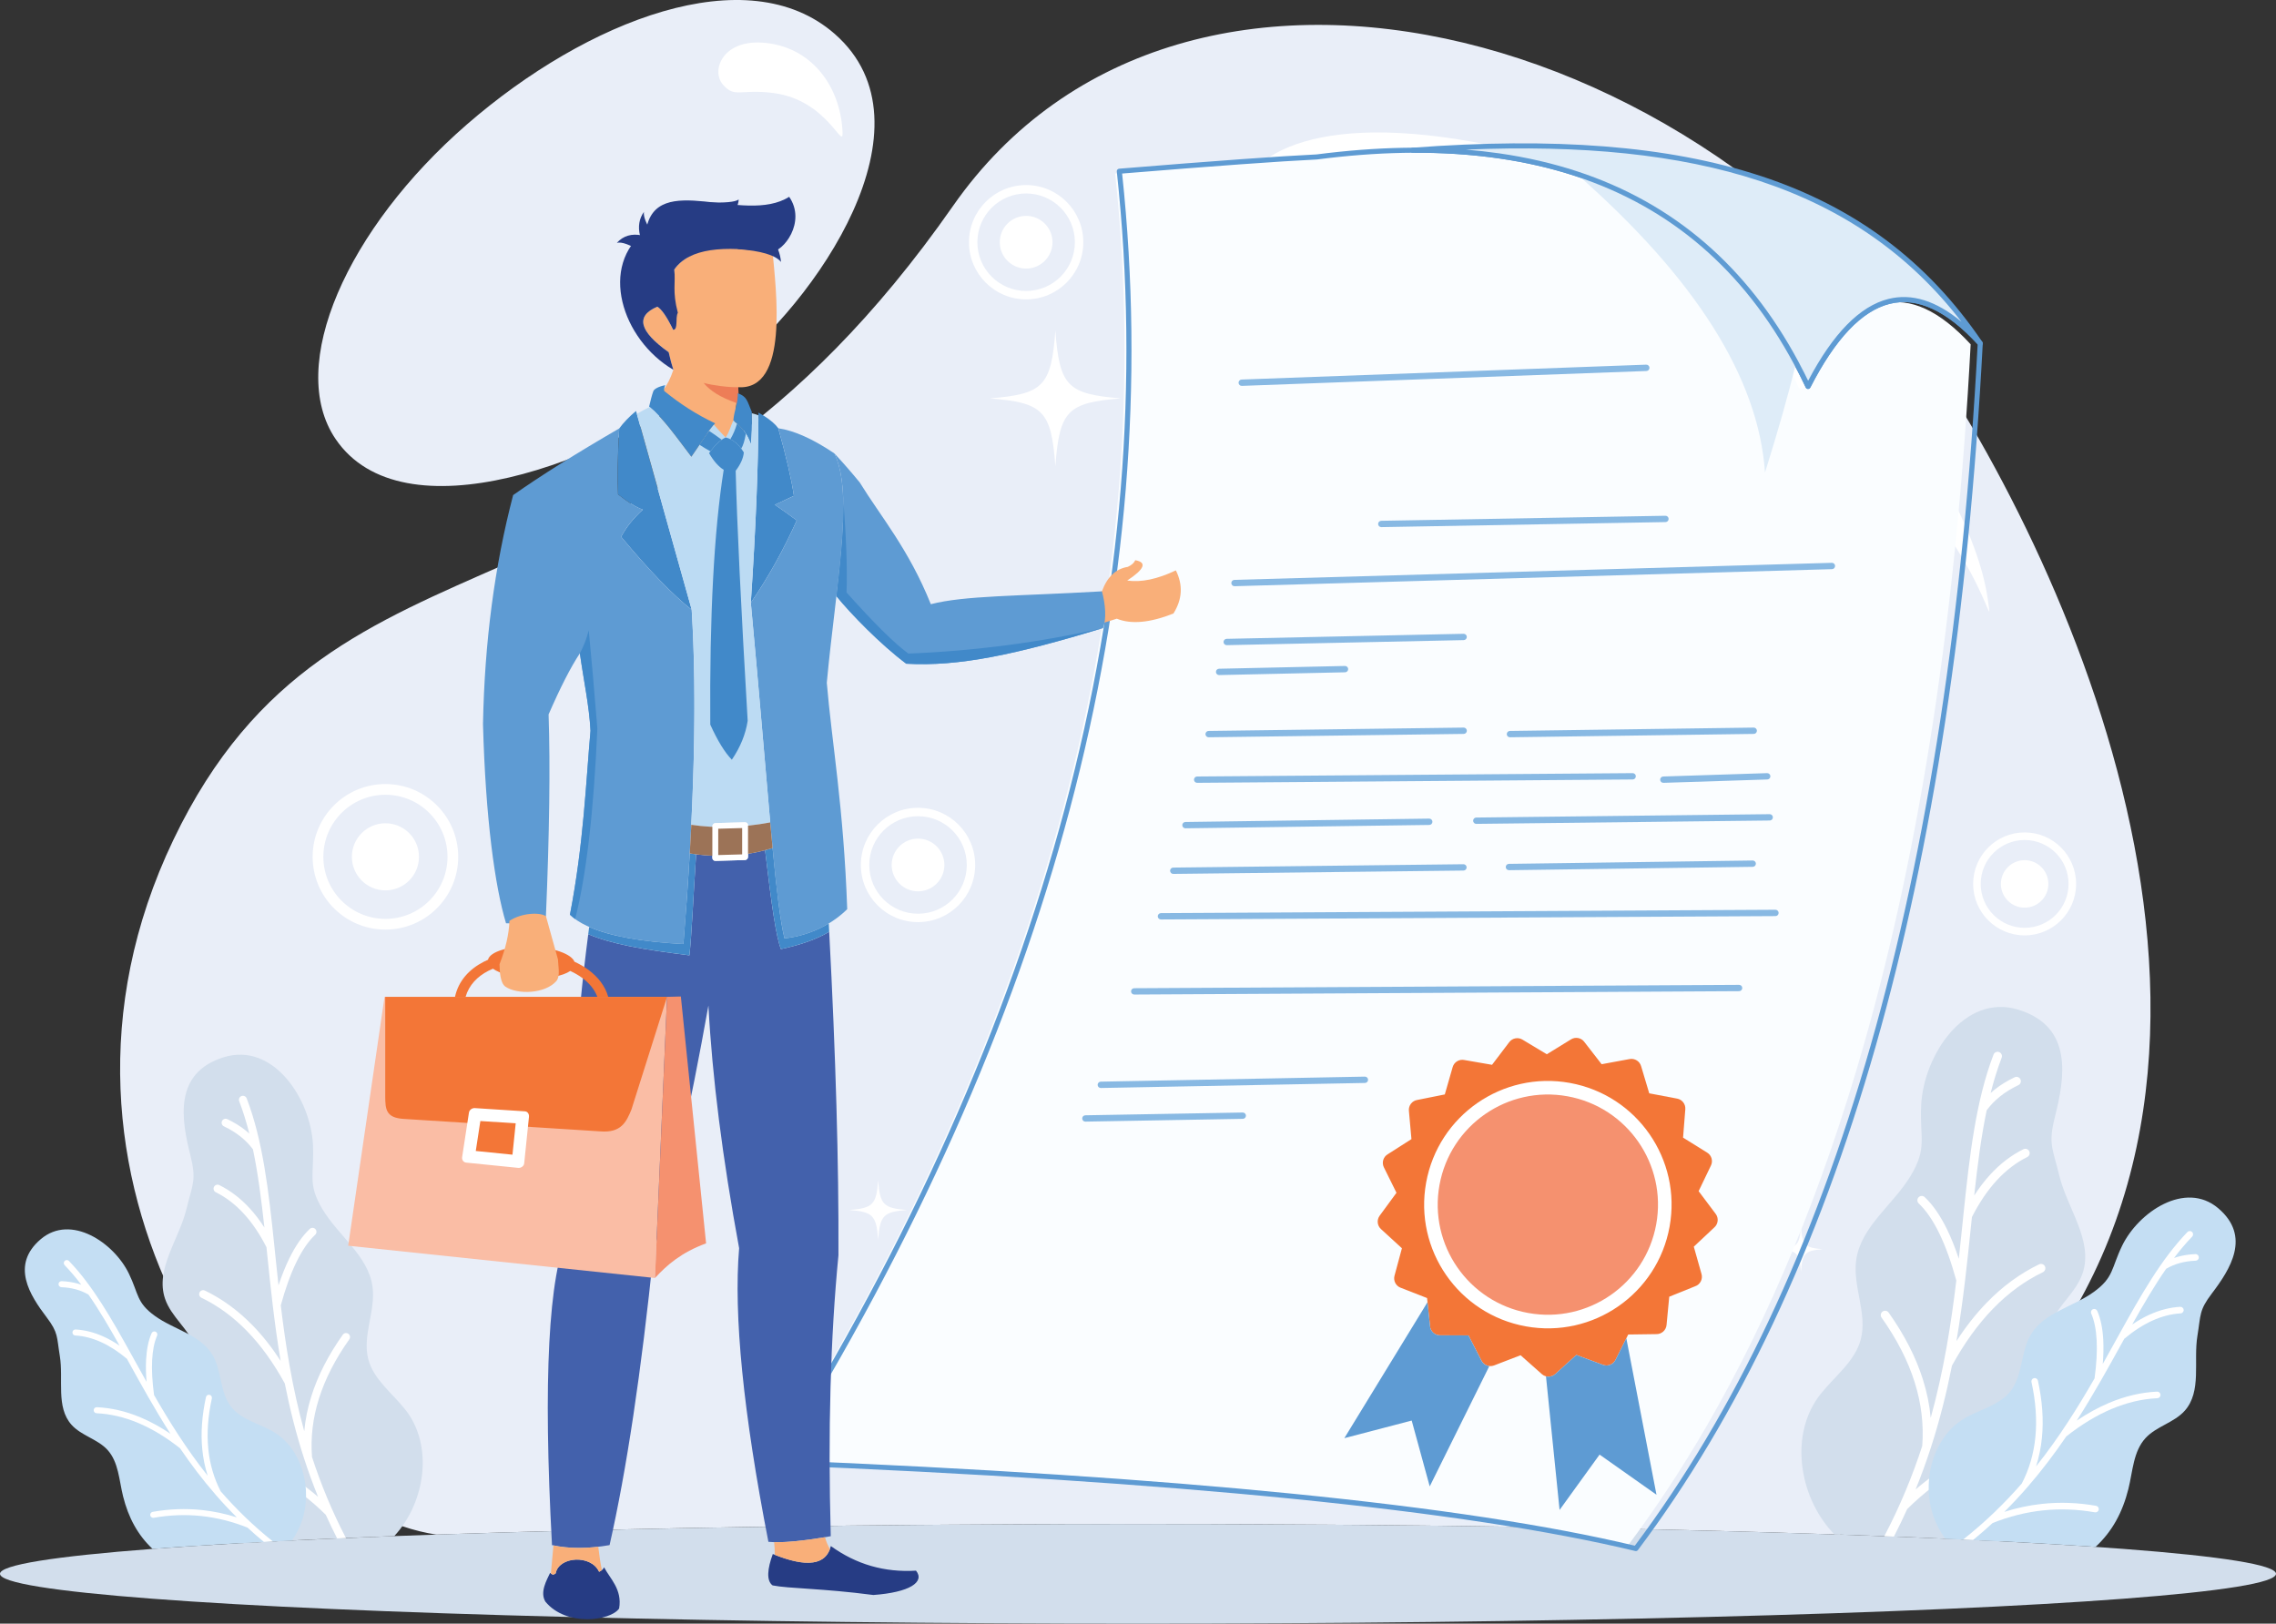 <?xml version="1.0" encoding="UTF-8"?><svg id="a" xmlns="http://www.w3.org/2000/svg" viewBox="0 0 2061.85 1471.02"><rect x="0" y="0" width="2061.85" height="1471.02" fill="#333333" stroke="none"/><g><path d="M1030.92,1380.73c239.8,0,460.48,3.58,635.61,9.59,428.58-244.97,280.17-722.46,126.29-992.56C1578.67,21.87,1072.6-113.24,863.28,186.68,579.16,593.77,305.08,451.71,157.08,760.87c-148,309.17,76.76,605.56,238.23,629.45,175.13-6.01,395.81-9.59,635.61-9.59h0ZM655.4,338.31c-109.7,83.49-291.14,148.19-351.39,59.43-45.02-66.31,10.43-190.73,119.03-285.07C531.57,18.4,676.97-38.66,756.22,30.75c94.05,82.37-16.33,243.26-100.81,307.56Z" style="fill:#e9eef8; fill-rule:evenodd;"/><ellipse cx="1030.92" cy="1425.87" rx="1030.92" ry="45.15" style="fill:#d2deec;"/><path d="M1363.37,134.38c257.48,57.37,421.33,294.15,437.38,408.48,6.59,46.91-5.62-62.87-136.97-162.83-117.39-89.33-208.78-105.88-348.43-116.68-98.69-7.63-202.04-19.76-194.69-78.62,5.79-46.49,76.47-87.37,242.7-50.34h0ZM690.1,38.6c44.33,2.67,71.31,39.06,73.17,81.04,.79,17.86-13.23-28.83-62.37-35.33-30.48-4.03-35.06,4.95-45.98-7.63-10.92-12.58-.55-40.22,35.19-38.08Z" style="fill:#fff; fill-rule:evenodd;"/><path d="M366.84,1276.68c-11.76-14.72-28.3-26.88-33.16-45.07-5.73-21.49,6.89-44.09,3.76-66.11-3.92-27.69-30.61-45.66-45.09-69.6-14.18-23.45-7.54-31.33-8.83-58.7-1.95-41.24-35.77-93.3-80.84-79.35-45.76,14.2-38.29,56.73-30.23,88.74,5.74,22.79,1.99,26.07-3.58,48.9-6.73,27.58-28.45,54.24-19.37,81.13,5.61,16.63,21.92,27.86,27.82,44.39,6.69,18.74-1.41,39.06-4.52,58.71-6.57,41.36,2.85,75.77,32.91,109.93,3.22,3.08,6.59,5.92,10.07,8.57,42.1-2.38,89.47-4.57,141.4-6.54l.38-.41c27.5-30.02,35.71-81.55,9.29-114.6Z" style="fill:#d2deec; fill-rule:evenodd;"/><path d="M223.46,995.1c-.71-1.86-2.81-2.79-4.67-2.09-1.86,.71-2.8,2.8-2.09,4.67,3.57,9.35,6.58,19.14,9.16,29.33-1.04-.94-2.11-1.85-3.22-2.74-4.91-3.94-10.48-7.39-16.71-10.34-1.81-.85-3.96-.08-4.81,1.73-.85,1.8-.07,3.95,1.74,4.8,5.73,2.71,10.82,5.87,15.28,9.45,4.22,3.39,7.89,7.19,11.01,11.39,4.63,22.07,7.65,45.8,10.37,70.83-4.19-6.52-8.66-12.36-13.42-17.52-8.26-8.98-17.4-15.96-27.42-20.92-1.79-.88-3.95-.16-4.84,1.63-.88,1.78-.15,3.95,1.63,4.83,9.18,4.55,17.63,11.02,25.31,19.36,7.64,8.3,14.51,18.46,20.62,30.46l.7,6.79c1.54,14.91,3.12,30.2,4.98,45.82,.01,.15,.03,.3,.06,.45,1.95,16.33,4.22,32.99,7.1,49.95-7.81-12.07-16.22-22.73-25.22-32-13.2-13.58-27.66-24.16-43.41-31.75-1.8-.86-3.96-.1-4.83,1.69-.86,1.8-.1,3.96,1.69,4.83,14.98,7.21,28.76,17.3,41.36,30.26,12.56,12.93,23.95,28.73,34.16,47.39,4.45,22.44,10.12,45.32,17.64,68.45h0s.04,.09,.04,.09h0c3.69,11.34,7.84,22.75,12.49,34.19-10.94-9.4-22.56-17.51-34.84-24.35-17.12-9.54-35.52-16.58-55.17-21.14-1.94-.45-3.89,.76-4.35,2.71-.45,1.94,.76,3.9,2.71,4.35,19.03,4.41,36.81,11.21,53.29,20.38,16.32,9.09,31.44,20.53,45.34,34.33,3.21,7.11,6.63,14.24,10.29,21.38l7.96-.34c-12.81-24.6-22.81-49.15-30.73-73.42-1.36-17.64,.73-35.28,6.27-52.89,5.62-17.87,14.79-35.78,27.5-53.7,1.15-1.63,.77-3.89-.86-5.04-1.63-1.15-3.87-.77-5.03,.86-13.14,18.53-22.64,37.1-28.49,55.71-3.32,10.56-5.46,21.13-6.43,31.68-10.85-39.17-16.86-77.46-21.26-114.01,4.25-15.48,8.99-28.58,14.22-39.31,5.21-10.67,10.87-18.9,16.97-24.67,1.45-1.37,1.52-3.65,.15-5.11-1.36-1.44-3.66-1.51-5.11-.14-6.76,6.4-12.93,15.32-18.52,26.75-3.47,7.12-6.74,15.25-9.78,24.38-1.06-9.64-2.04-19.17-3.01-28.53l-.75-7.29c0-.14-.01-.27-.04-.4-5.15-49.65-10.33-94.84-25.02-133.23Z" style="fill:#fff; fill-rule:evenodd;"/><path d="M245.79,1296.09c-12.56-6.77-27.68-10.35-36.45-21.58-10.36-13.26-8.27-32.75-16.97-47.16-10.94-18.14-34.85-22.73-52.03-35.12-16.82-12.13-14.53-19.6-23.54-38.27-13.58-28.15-52.56-54.4-79.82-31.32-27.66,23.44-9.86,50.86,5.23,70.77,10.75,14.17,9.1,17.57,11.99,35.13,3.47,21.2-3.75,46.2,10.54,62.25,8.83,9.92,23.53,12.91,32.53,22.69,10.21,11.07,10.59,27.62,14.24,42.23,4.84,19.39,13.3,34.98,26.67,47.58,36.06-2.73,78.46-5.28,126.3-7.6,3.67-5.24,6.65-10.96,8.79-17.01,10.27-29.07,.71-67.39-27.48-82.58Z" style="fill:#c4def3; fill-rule:evenodd;"/><path d="M62.49,1142.43c-1.05-1.09-2.78-1.12-3.87-.07-1.09,1.05-1.12,2.79-.07,3.87,5.26,5.46,10.25,11.38,15.07,17.71-1-.35-2.01-.66-3.05-.96-4.59-1.29-9.5-2.04-14.71-2.25-1.51-.06-2.79,1.12-2.84,2.63-.06,1.51,1.12,2.78,2.63,2.84,4.79,.19,9.27,.88,13.45,2.04,3.95,1.12,7.63,2.68,11.05,4.68,9.76,14,18.9,29.64,28.2,46.26-4.84-3.3-9.69-6.04-14.54-8.23-8.41-3.81-16.85-5.96-25.29-6.45-1.51-.09-2.8,1.06-2.89,2.57-.09,1.5,1.06,2.8,2.57,2.88,7.75,.45,15.54,2.45,23.36,5.99,7.78,3.52,15.58,8.56,23.39,15.11l2.5,4.52c5.49,9.94,11.13,20.12,17.05,30.45,.05,.1,.11,.2,.18,.29,6.19,10.79,12.72,21.73,19.74,32.68-9.02-6.09-18.03-11.02-27.04-14.81-13.22-5.56-26.44-8.64-39.64-9.26-1.52-.07-2.79,1.1-2.86,2.61-.07,1.51,1.09,2.79,2.6,2.86,12.57,.58,25.16,3.53,37.78,8.83,12.58,5.29,25.19,12.92,37.83,22.89,9.75,14.33,20.48,28.58,32.57,42.45h0s.04,.06,.04,.06h0c5.93,6.81,12.2,13.52,18.83,20.11-10.4-3.3-20.9-5.52-31.49-6.64-14.75-1.56-29.65-1.02-44.69,1.63-1.5,.26-2.49,1.69-2.23,3.17,.26,1.49,1.69,2.48,3.18,2.22,14.56-2.57,28.95-3.1,43.16-1.59,14.06,1.5,27.98,4.99,41.75,10.48,4.75,4.38,9.69,8.7,14.82,12.94l8.16-.42c-17.9-14.3-33.44-29.55-47.2-45.31-6.17-11.88-9.94-24.78-11.3-38.7-1.39-14.12-.31-29.31,3.24-45.56,.33-1.47-.61-2.93-2.09-3.25-1.47-.32-2.93,.61-3.25,2.09-3.66,16.81-4.78,32.56-3.34,47.25,.82,8.35,2.46,16.33,4.91,23.98-19.16-24.07-34.69-48.96-48.59-73.12-1.63-12.05-2.2-22.58-1.74-31.6,.47-8.97,1.97-16.39,4.51-22.21,.61-1.39-.03-3-1.41-3.6-1.39-.6-3,.03-3.6,1.42-2.82,6.46-4.47,14.5-4.98,24.13-.31,5.98-.17,12.61,.41,19.88-3.6-6.41-7.11-12.75-10.55-18.98l-2.68-4.86c-.04-.09-.09-.17-.15-.26-18.3-33.06-35.3-63-56.9-85.39Z" style="fill:#fff; fill-rule:evenodd;"/><path d="M1649.5,1262.74c12.83-16.07,30.88-29.34,36.18-49.2,6.25-23.44-7.52-48.11-4.11-72.12,4.29-30.24,33.41-49.83,49.21-75.96,15.47-25.59,8.21-34.19,9.63-64.06,2.12-45.01,39.05-101.82,88.22-86.58,49.93,15.49,41.78,61.91,32.99,96.83-6.27,24.88-2.17,28.45,3.9,53.36,7.35,30.1,31.05,59.18,21.15,88.54-6.13,18.15-23.93,30.41-30.37,48.46-7.3,20.44,1.55,42.62,4.95,64.05,7.16,45.15-3.12,82.7-35.92,119.98-3.98,3.77-8.11,7.24-12.43,10.42-45.36-2.31-95.99-4.41-151.03-6.28-.77-.78-1.51-1.57-2.25-2.37-30.01-32.77-38.97-88.99-10.13-125.06Z" style="fill:#d2deec; fill-rule:evenodd;"/><path d="M1805.96,955.46c.77-2.04,3.06-3.06,5.09-2.28,2.04,.77,3.06,3.06,2.28,5.09-3.9,10.2-7.18,20.88-9.99,31.99,1.13-1.01,2.3-2.01,3.51-2.98,5.35-4.3,11.44-8.07,18.24-11.29,1.97-.93,4.32-.08,5.25,1.89,.93,1.97,.09,4.32-1.88,5.25-6.25,2.96-11.81,6.39-16.68,10.3-4.61,3.7-8.62,7.85-12.02,12.44-5.04,24.08-8.34,49.98-11.31,77.28,4.57-7.11,9.45-13.48,14.64-19.11,9.01-9.81,18.98-17.42,29.93-22.84,1.95-.97,4.3-.17,5.27,1.78,.96,1.95,.17,4.31-1.78,5.27-10.03,4.97-19.24,12.02-27.62,21.13-8.33,9.05-15.83,20.14-22.5,33.24l-.77,7.41c-1.68,16.27-3.4,32.96-5.44,50,0,.17-.03,.33-.06,.5-2.14,17.81-4.62,36-7.76,54.5,8.54-13.16,17.7-24.8,27.53-34.92,14.4-14.82,30.2-26.37,47.37-34.64,1.96-.95,4.33-.12,5.27,1.84,.94,1.97,.12,4.33-1.85,5.27-16.34,7.88-31.39,18.88-45.13,33.03-13.71,14.11-26.13,31.36-37.27,51.7-4.86,24.51-11.04,49.46-19.25,74.7h0s-.04,.1-.04,.1h0c-4.03,12.39-8.55,24.83-13.63,37.31,11.94-10.24,24.62-19.1,38.03-26.57,18.68-10.4,38.75-18.09,60.2-23.05,2.13-.5,4.25,.82,4.74,2.95,.5,2.12-.82,4.25-2.96,4.74-20.77,4.81-40.15,12.23-58.15,22.25-17.81,9.92-34.3,22.4-49.48,37.46-3.74,8.3-7.75,16.6-12.04,24.94l-8.71-.34c14.39-27.39,25.56-54.72,34.38-81.75,1.48-19.25-.79-38.49-6.84-57.72-6.13-19.5-16.13-39.04-30.01-58.6-1.25-1.77-.84-4.24,.93-5.49,1.77-1.26,4.24-.85,5.49,.93,14.34,20.23,24.71,40.5,31.09,60.79,3.63,11.53,5.97,23.05,7.02,34.58,11.84-42.74,18.41-84.53,23.19-124.4-4.63-16.9-9.8-31.21-15.51-42.91-5.68-11.64-11.86-20.62-18.52-26.92-1.58-1.5-1.66-3.99-.16-5.57,1.49-1.58,3.98-1.65,5.57-.16,7.38,6.97,14.12,16.72,20.22,29.2,3.79,7.77,7.35,16.63,10.67,26.61,1.16-10.53,2.23-20.92,3.28-31.13l.82-7.95c0-.15,.02-.29,.04-.44,5.62-54.19,11.28-103.5,27.3-145.39Z" style="fill:#fff; fill-rule:evenodd;"/><path d="M1781.59,1283.9c13.69-7.38,30.2-11.27,39.78-23.54,11.29-14.47,9.02-35.74,18.51-51.46,11.94-19.79,38.03-24.81,56.79-38.33,18.36-13.23,15.85-21.38,25.69-41.76,14.81-30.72,57.36-59.36,87.11-34.18,30.19,25.59,10.75,55.5-5.71,77.22-11.74,15.47-9.94,19.17-13.09,38.33-3.8,23.14,4.09,50.43-11.5,67.94-9.64,10.83-25.67,14.09-35.5,24.75-11.15,12.08-11.56,30.14-15.54,46.09-5.37,21.46-14.78,38.66-29.74,52.51-39.38-2.68-85.07-5.16-136.14-7.41-4.49-6.13-8.11-12.87-10.64-20.03-11.21-31.72-.78-73.54,29.99-90.12Z" style="fill:#c4def3; fill-rule:evenodd;"/><path d="M1981.62,1116.22c1.14-1.19,3.03-1.22,4.22-.07,1.18,1.15,1.22,3.04,.07,4.22-5.74,5.95-11.18,12.42-16.44,19.33,1.09-.38,2.2-.72,3.33-1.04,5.01-1.41,10.36-2.23,16.06-2.45,1.64-.07,3.03,1.22,3.09,2.87,.06,1.64-1.23,3.03-2.87,3.1-5.23,.21-10.13,.95-14.68,2.23-4.3,1.21-8.32,2.91-12.05,5.09-10.65,15.28-20.62,32.35-30.77,50.49,5.29-3.6,10.57-6.59,15.86-8.99,9.18-4.15,18.39-6.49,27.61-7.03,1.64-.09,3.06,1.17,3.16,2.8,.09,1.65-1.17,3.06-2.81,3.15-8.46,.49-16.96,2.67-25.5,6.54-8.49,3.84-17,9.34-25.52,16.48l-2.73,4.93c-5.98,10.84-12.14,21.96-18.6,33.22-.06,.11-.12,.23-.19,.33-6.76,11.78-13.88,23.71-21.54,35.66,9.84-6.64,19.68-12.02,29.52-16.17,14.42-6.06,28.85-9.43,43.26-10.1,1.65-.07,3.04,1.2,3.12,2.85,.07,1.65-1.2,3.05-2.85,3.12-13.72,.64-27.45,3.86-41.23,9.65-13.73,5.76-27.49,14.09-41.28,24.97-10.64,15.63-22.35,31.17-35.54,46.33h0l-.06,.06h0c-6.48,7.43-13.31,14.76-20.55,21.95,11.34-3.6,22.81-6.02,34.36-7.25,16.1-1.71,32.36-1.12,48.77,1.77,1.63,.29,2.71,1.84,2.42,3.46-.28,1.63-1.83,2.71-3.46,2.44-15.9-2.81-31.6-3.39-47.1-1.74-15.34,1.63-30.53,5.44-45.57,11.43-5.65,5.21-11.52,10.32-17.66,15.36l-9-.42c20.2-15.97,37.67-33.06,53.08-50.72,6.74-12.96,10.85-27.05,12.34-42.23,1.51-15.4,.33-31.97-3.54-49.71-.35-1.6,.66-3.2,2.28-3.55,1.6-.34,3.2,.66,3.55,2.28,4,18.34,5.21,35.53,3.64,51.56-.89,9.11-2.67,17.83-5.35,26.16,20.91-26.26,37.86-53.43,53.02-79.78,1.78-13.15,2.42-24.64,1.9-34.48-.51-9.79-2.15-17.87-4.92-24.24-.66-1.5,.03-3.27,1.54-3.92,1.5-.66,3.27,.03,3.93,1.53,3.07,7.05,4.88,15.83,5.43,26.34,.33,6.53,.19,13.76-.45,21.7,3.93-7,7.75-13.92,11.51-20.72l2.93-5.3c.05-.1,.1-.2,.16-.29,19.97-36.08,38.52-68.75,62.09-93.19Z" style="fill:#fff; fill-rule:evenodd;"/><path d="M956.07,299.41c-3.69,50.64-11.16,57.63-59.44,61.53,48.28,3.9,55.75,10.89,59.44,61.53,3.68-50.64,11.15-57.63,59.44-61.53-48.28-3.9-55.75-10.88-59.44-61.53h0Zm196.27,133.56c-1.97,27.04-5.96,30.77-31.74,32.85,25.78,2.08,29.77,5.81,31.74,32.85,1.97-27.04,5.95-30.77,31.74-32.85-25.78-2.08-29.77-5.81-31.74-32.85h0Zm-85.96-208.08c-1.99,27.38-6.03,31.16-32.14,33.27,26.1,2.11,30.15,5.89,32.14,33.27,2-27.38,6.03-31.16,32.14-33.27-26.11-2.11-30.15-5.89-32.14-33.27Z" style="fill:#fff; fill-rule:evenodd;"/><path d="M884.89,1129.68c2.99,41.03,9.05,46.69,48.16,49.85-39.11,3.16-45.17,8.82-48.16,49.84-2.98-41.02-9.03-46.68-48.15-49.84,39.12-3.16,45.17-8.82,48.15-49.85h0Zm-158.99,108.21c1.59,21.9,4.82,24.92,25.7,26.61-20.88,1.68-24.11,4.71-25.7,26.61-1.6-21.9-4.83-24.93-25.72-26.61,20.89-1.69,24.12-4.71,25.72-26.61h0Zm69.63-168.59c1.61,22.19,4.89,25.25,26.04,26.96-21.15,1.71-24.43,4.77-26.04,26.96-1.61-22.19-4.89-25.24-26.04-26.96,21.15-1.71,24.43-4.76,26.04-26.96Z" style="fill:#fff; fill-rule:evenodd;"/><path d="M1509.77,1028.55c-2.29,31.42-6.92,35.75-36.87,38.17,29.95,2.42,34.58,6.74,36.87,38.16,2.28-31.41,6.92-35.74,36.86-38.16-29.94-2.42-34.58-6.76-36.86-38.17h0Zm121.73,82.85c-1.22,16.77-3.7,19.08-19.68,20.37,15.98,1.3,18.46,3.6,19.68,20.38,1.22-16.78,3.7-19.09,19.69-20.38-15.99-1.28-18.47-3.6-19.69-20.37h0Zm-53.31-129.07c-1.24,16.98-3.74,19.33-19.94,20.63,16.2,1.31,18.7,3.66,19.94,20.64,1.23-16.98,3.74-19.33,19.93-20.64-16.2-1.3-18.7-3.65-19.93-20.63Z" style="fill:#fff; fill-rule:evenodd;"/></g><g><g><g><g><path d="M1629.52,351.08h0Zm-910.8,940.78c-6.23,10.33-12.56,20.66-18.99,31,181,7.39,336.06,17.55,465.14,30.45,129.26,12.92,232.54,28.62,309.81,47.09,25.34-33.84,49.16-70.01,71.46-108.54,57.47-99.28,104.84-214.17,142.13-344.64,51.88-181.59,84.21-393.35,96.97-635.27-28.21-30.67-54.77-42.89-79.68-36.66-25.33,6.33-49.3,31.62-71.92,75.86-.57,1.12-1.96,1.57-3.08,1-.47-.24-.82-.62-1.04-1.06-39.13-82.89-95.54-141.55-169.21-175.96-73.77-34.46-164.94-44.68-273.47-30.65l-.18,.02c-16.66,.79-39.95,2.27-69.84,4.43-29.16,2.1-64.7,4.88-106.61,8.31,20.19,189.77,4.36,381.88-47.49,576.33-49.07,184.01-130.4,370.12-243.99,558.3Z" style="fill:#fafdff; fill-rule:evenodd;"/><path d="M1192.99,144.49c-16.67,.79-39.96,2.27-69.85,4.43-29.15,2.1-64.7,4.88-106.6,8.31,20.18,189.77,4.35,381.88-47.49,576.33-51.77,194.11-139.43,390.55-262.98,589.3,181,7.39,336.05,17.55,465.14,30.45,129.26,12.92,232.53,28.62,309.81,47.09,90.63-121.02,161.84-272.08,213.59-453.19,51.87-181.59,84.2-393.35,96.97-635.27-28.21-30.67-54.77-42.89-79.68-36.66-25.33,6.33-49.3,31.62-71.92,75.86-.58,1.12-1.95,1.57-3.09,1-.47-.24-.82-.62-1.03-1.06h0c-39.13-82.89-95.54-141.55-169.21-175.96-73.77-34.46-164.94-44.68-273.48-30.65h-.17v.02h0Zm-70.17-.16c29.72-2.14,53.02-3.63,69.9-4.43,109.36-14.12,201.32-3.76,275.87,31.06,73.44,34.3,129.92,92.3,169.43,173.99,22.64-42.96,46.9-67.67,72.76-74.13,26.88-6.72,55.16,6.19,84.84,38.73h0c.39,.44,.63,1.03,.59,1.67-12.75,242.69-45.14,455.12-97.18,637.25-52.06,182.24-123.82,334.21-215.23,455.89-.54,.71-1.46,1.07-2.37,.85-77.22-18.57-180.78-34.35-310.67-47.33-129.91-12.99-286.15-23.19-468.69-30.59-.42,0-.85-.1-1.24-.34-1.07-.67-1.41-2.09-.74-3.17,124.4-199.51,212.58-396.65,264.51-591.39,51.92-194.67,67.62-386.98,47.14-576.9l-.02-.18c-.09-1.27,.85-2.38,2.12-2.47,42.75-3.5,79.08-6.34,109-8.5Z" style="fill:#5e9bd3; fill-rule:evenodd;"/></g><path d="M1428.12,157.43c107.99,94.79,164.92,185.02,170.81,270.66,12.08-38.49,21.47-71.66,28.15-99.52-45.93-85.59-112.26-142.64-198.96-171.14Z" style="fill:#deecf8; fill-rule:evenodd;"/><path d="M1793.92,311.1c-98.96-145.96-260.71-194.01-514.19-175.01,54.75-.3,104.22,6.81,148.4,21.34,86.7,28.5,153.03,85.55,198.96,171.14,3.75,6.99,7.37,14.16,10.84,21.53,45.88-89.73,97.87-102.73,155.99-38.99Z" style="fill:#deecf8; fill-rule:evenodd;"/><path d="M1776.87,291.46c-47.11-60.99-107.18-102.57-182.82-127.53-73.27-24.18-161.18-32.79-266.09-28.37,10.3,.83,20.38,1.96,30.26,3.38,24.86,3.57,48.41,9.01,70.61,16.31,43.64,14.34,82.16,35.88,115.55,64.6,33.38,28.71,61.63,64.59,84.73,107.64,1.87,3.49,3.73,7.07,5.56,10.7,1.12,2.23,2.24,4.49,3.34,6.77,22.64-42.96,46.9-67.67,72.76-74.13,21.16-5.29,43.2,1.59,66.09,20.64h0Zm-181.38-131.9c84.93,28.03,150.46,76.77,200.22,150.12,.75,.94,.65,2.31-.25,3.13-.94,.85-2.39,.78-3.25-.15-28.44-31.19-55.22-43.64-80.32-37.36-25.32,6.33-49.28,31.58-71.88,75.77-.22,.47-.6,.88-1.1,1.12-1.14,.54-2.52,.05-3.06-1.09-1.72-3.65-3.49-7.26-5.28-10.83-1.8-3.55-3.63-7.09-5.51-10.59-22.84-42.55-50.73-77.99-83.67-106.32-32.93-28.32-70.94-49.57-113.99-63.72-21.96-7.22-45.25-12.6-69.85-16.13-24.59-3.53-50.48-5.23-77.66-5.09h0c-1.27,.09-2.37-.86-2.47-2.12-.09-1.27,.86-2.37,2.12-2.47,127.04-9.52,231.15-2.23,315.94,25.75Z" style="fill:#5e9bd3; fill-rule:evenodd;"/><g><path d="M1125,349.61c-1.58,.06-2.91-1.18-2.97-2.77s1.18-2.91,2.76-2.97l366.52-13.49c1.58-.05,2.92,1.19,2.97,2.77,.06,1.59-1.18,2.91-2.77,2.97l-366.52,13.49Z" style="fill:#88b9e3; fill-rule:evenodd;"/><path d="M1251.37,477.57c-1.58,.03-2.89-1.24-2.91-2.82-.03-1.58,1.23-2.89,2.82-2.91l257.43-4.57c1.58-.03,2.89,1.24,2.92,2.82,.02,1.58-1.24,2.89-2.82,2.91l-257.43,4.57Z" style="fill:#88b9e3; fill-rule:evenodd;"/><path d="M1118.41,531.1c-1.58,.04-2.9-1.21-2.95-2.79-.04-1.58,1.2-2.9,2.79-2.94l541.24-15.46c1.58-.04,2.9,1.21,2.94,2.79,.04,1.58-1.2,2.9-2.79,2.95l-541.23,15.45Z" style="fill:#88b9e3; fill-rule:evenodd;"/><path d="M1111.33,584.51c-1.58,.03-2.89-1.23-2.92-2.81s1.23-2.89,2.81-2.92l214.65-4.57c1.58-.03,2.89,1.23,2.93,2.81,.03,1.58-1.23,2.89-2.82,2.92l-214.65,4.57Z" style="fill:#88b9e3; fill-rule:evenodd;"/><path d="M1104.45,611.61c-1.58,.03-2.89-1.23-2.92-2.81-.03-1.58,1.23-2.89,2.81-2.92l114.06-2.52c1.58-.03,2.89,1.23,2.93,2.81,.03,1.58-1.23,2.89-2.82,2.92l-114.06,2.52Z" style="fill:#88b9e3; fill-rule:evenodd;"/><path d="M1094.94,667.97c-1.58,.02-2.88-1.25-2.9-2.83-.02-1.58,1.25-2.89,2.83-2.9l231.06-3.05c1.58-.02,2.88,1.25,2.9,2.83,.02,1.58-1.25,2.89-2.83,2.9l-231.06,3.05Z" style="fill:#88b9e3; fill-rule:evenodd;"/><path d="M1367.89,667.97c-1.58,.02-2.88-1.25-2.9-2.83-.01-1.58,1.25-2.89,2.83-2.9l220.88-3.05c1.58-.02,2.87,1.25,2.9,2.83,.02,1.58-1.25,2.89-2.83,2.9l-220.87,3.05Z" style="fill:#88b9e3; fill-rule:evenodd;"/><path d="M1084.53,709.23c-1.58,0-2.88-1.27-2.88-2.85,0-1.58,1.28-2.87,2.85-2.88l394.55-3.04c1.58,0,2.87,1.28,2.87,2.85s-1.27,2.87-2.85,2.88l-394.54,3.04Z" style="fill:#88b9e3; fill-rule:evenodd;"/><path d="M1073.94,750.45c-1.58,.02-2.88-1.25-2.9-2.84-.01-1.58,1.25-2.88,2.84-2.9l220.87-3.05c1.58-.01,2.88,1.25,2.9,2.84,.01,1.58-1.25,2.88-2.84,2.9l-220.87,3.04Z" style="fill:#88b9e3; fill-rule:evenodd;"/><path d="M1062.89,791.76c-1.58,.01-2.88-1.25-2.89-2.84-.02-1.58,1.26-2.88,2.84-2.89l262.91-3.05c1.58,0,2.87,1.27,2.89,2.84,0,1.59-1.26,2.89-2.85,2.9l-262.91,3.04Z" style="fill:#88b9e3; fill-rule:evenodd;"/><path d="M1051.69,833.03c-1.58,0-2.87-1.27-2.87-2.86,0-1.58,1.28-2.87,2.86-2.88l556.72-3.05c1.58,0,2.88,1.28,2.88,2.86,0,1.58-1.27,2.88-2.85,2.88l-556.73,3.05Z" style="fill:#88b9e3; fill-rule:evenodd;"/><path d="M1506.92,709.23c-1.58,.05-2.91-1.19-2.96-2.77-.04-1.58,1.2-2.91,2.78-2.96l94.11-3.04c1.58-.05,2.91,1.2,2.96,2.78,.04,1.58-1.2,2.9-2.78,2.96l-94.11,3.04Z" style="fill:#88b9e3; fill-rule:evenodd;"/><path d="M1337.41,746.43c-1.58,.01-2.87-1.26-2.89-2.85,0-1.58,1.26-2.87,2.84-2.89l265.81-3.05c1.58-.01,2.88,1.26,2.89,2.84,.01,1.58-1.26,2.88-2.85,2.89l-265.81,3.05Z" style="fill:#88b9e3; fill-rule:evenodd;"/><path d="M1366.97,788.38c-1.59,.02-2.89-1.25-2.9-2.83-.02-1.58,1.25-2.88,2.83-2.9l220.87-3.04c1.58-.02,2.88,1.25,2.9,2.83,.02,1.58-1.25,2.88-2.84,2.9l-220.87,3.05Z" style="fill:#88b9e3; fill-rule:evenodd;"/><path d="M1027.51,901.05c-1.58,0-2.87-1.28-2.88-2.86,0-1.58,1.28-2.87,2.86-2.87l547.96-3.05c1.58,0,2.87,1.27,2.88,2.85,0,1.58-1.28,2.88-2.86,2.88l-547.96,3.05Z" style="fill:#88b9e3; fill-rule:evenodd;"/><path d="M997.27,985.72c-1.58,.03-2.89-1.24-2.91-2.82-.03-1.59,1.24-2.89,2.82-2.92l239.27-4.57c1.58-.03,2.88,1.24,2.91,2.82,.02,1.59-1.24,2.89-2.82,2.92l-239.26,4.57Z" style="fill:#88b9e3; fill-rule:evenodd;"/><path d="M983.29,1016.19c-1.58,.03-2.89-1.24-2.91-2.82-.03-1.59,1.24-2.89,2.82-2.92l142.59-2.52c1.58-.02,2.89,1.24,2.92,2.82,.02,1.58-1.24,2.89-2.82,2.91l-142.58,2.52Z" style="fill:#88b9e3; fill-rule:evenodd;"/></g></g><g><path d="M1435.13,943.82l15.8,20.35,25.39-4.68c4.67-.86,9.19,2.04,10.41,6.55l7.33,24.5,25.32,4.8c4.6,.87,7.73,5.08,7.36,9.64l-2.03,25.7,21.88,13.62c3.98,2.47,5.37,7.52,3.38,11.64l-11.17,23.24,15.47,20.61c2.8,3.72,2.28,8.93-1.05,12.05l-18.79,17.63,7,24.82c1.31,4.69-1.29,9.58-5.87,11.1l-23.38,9.43-2.45,25.68c-.47,4.82-4.63,8.39-9.4,8.21l-25.32,.35-11.54,23.04c-2.09,4.17-6.97,6.03-11.26,4.46l-24.21-8.98-19.06,17.28c-3.47,3.16-8.74,3.14-12.17,.08l-19.26-17.1-24.05,9.25c-4.49,1.74-9.53-.35-11.53-4.66l-11.63-22.57-25.82-.07c-4.84-.04-8.8-3.85-9.03-8.63l-2.66-25.13-24.02-9.38c-4.36-1.69-6.66-6.4-5.48-10.82l6.72-24.91-18.99-17.4c-3.45-3.16-3.9-8.38-1.19-12.07l15.25-20.8-11.43-23.09c-2.15-4.36-.47-9.61,3.72-11.95l21.27-13.58-2.31-25.69c-.44-4.8,2.96-9.09,7.66-9.8l24.87-4.99,7.12-24.78c1.32-4.63,6.03-7.4,10.68-6.38l24.99,4.32,15.58-20.52c2.82-3.74,8-4.68,11.92-2.33l22.13,13.29,21.95-13.51c3.96-2.44,9.1-1.45,11.9,2.16Z" style="fill:#f37637; fill-rule:evenodd;"/><path d="M1422.2,981.13c60.9,11.03,101.34,69.35,90.29,130.25-11.03,60.9-69.35,101.33-130.25,90.29-60.9-11.04-101.33-69.35-90.29-130.25,11.04-60.9,69.36-101.34,130.25-90.29Z" style="fill:#fff; fill-rule:evenodd;"/><path d="M1420.01,993.22c54.22,9.83,90.2,61.75,80.38,115.96-9.83,54.22-61.75,90.21-115.96,80.38-54.22-9.83-90.21-61.74-80.38-115.96,9.83-54.22,61.74-90.2,115.96-80.38Z" style="fill:#f5916f; fill-rule:evenodd;"/><path d="M1473.31,1212.46l27.31,141.75-51.55-36.35-36.23,50.14-12.32-121.04c2.88,.74,6.06,.05,8.41-2.09l19.07-17.28,24.2,8.98c4.29,1.58,9.17-.28,11.26-4.46l9.85-19.65h0Zm-124.1,25.19l-54.01,109.03-16.33-59.66-61.02,15.95,75.33-123.17,2.27,21.38c.23,4.78,4.2,8.59,9.03,8.63l25.82,.07,11.63,22.57c1.37,2.96,4.19,4.87,7.28,5.21Z" style="fill:#5e9bd3; fill-rule:evenodd;"/></g></g><g><path d="M600.41,353.9c3.8-4.72,7.01-11.01,9.62-18.88-1.39-4.2-2.8-9.51-4.27-15.92-26.81-19.07-30.24-32.82-10.27-41.26,3.93,2.32,8.73,9.32,14.39,20.97,4.71-.1,.28-12.4,2.81-16.98-5.2-19.57-.44-25.49-1.88-37.66,13.85-19.64,47.4-24.9,88.8-18.64,3.52,38.16,15.3,128.19-30.84,125.28l-.34,5.02c-2.48,15.58-2.48,32.2-6.42,45.7l-1.83,3.44c-14.94-8.69-35.27-25.5-59.77-51.07Z" style="fill:#f9af79; fill-rule:evenodd;"/><path d="M697.47,228.62c-41.41-6.26-72.82-4.09-86.66,15.55,1.44,12.17-1.94,19.61,3.26,39.19-2.53,4.58,.52,15.36-4.19,15.46-5.66-11.65-10.46-18.65-14.39-20.97-19.96,8.44-16.54,22.19,10.27,41.26,1.47,6.41,2.88,11.72,4.26,15.92-47.1-27.67-67.72-94.71-24.8-126.15,8.7-55.57,88.58-4.57,129.71-30.57,15.64,22.62-4.89,50.1-17.45,50.33Z" style="fill:#263c84; fill-rule:evenodd;"/><path d="M637.45,346.92c7.59,2.1,22.56,4.16,31.32,3.88l.32,5.52c-.48,3.02-.35,6.95-1.04,9.96-.1-.03-1.58-1.46-1.67-1.49-13.55-4.73-23.19-10.7-28.93-17.87Z" style="fill:#ed7d57; fill-rule:evenodd;"/><path d="M580.76,227.98c3.92-5.62,4.22-10.51,.89-14.67-9.36-1.96-16.97,.27-22.83,6.71,4.44-1.12,11.75,1.54,21.94,7.96Z" style="fill:#263c84; fill-rule:evenodd;"/><path d="M590.45,210.59c-3.87,4.33-7.41,5.28-10.64,2.87-2-8.15-.82-15.32,3.52-21.49-.55,4.15,1.82,10.36,7.12,18.63Z" style="fill:#263c84; fill-rule:evenodd;"/><path d="M668.32,225.66c.34-12.03,5.02-19.23,14.05-21.61,15.25,7,23.64,18.09,25.18,33.28-5.09-6.21-18.17-10.09-39.24-11.66Z" style="fill:#263c84; fill-rule:evenodd;"/><path d="M640.64,183.32c1.84,5.11-.55,11.8,6.68,13.36,4.79,22.05,22.18-7.7,21.84-15.93-3.09,2.32-12.59,3.17-28.52,2.57Z" style="fill:#263c84; fill-rule:evenodd;"/><path d="M985,568.41c3.22-1.1,14.07-3.63,26.72-7.88,12.98,5.29,30.08,3.72,51.29-4.68,8.08-12.81,8.81-25.85,2.21-39.1-16.73,7.97-31.42,11.04-44.07,9.22,15.71-10.35,18.14-16.5,7.3-18.43-1.05,2.44-3.3,4.45-6.75,6.03-10.92,1.76-18.74,9.16-23.45,22.17-5.83,1.58-11.85,3.01-14.95,3.98,3.17,7.51,3.78,16.53,1.68,28.69Z" style="fill:#f9af79; fill-rule:evenodd;"/><path d="M562.69,486.34c25.4,30.5,46.71,52.54,63.94,66.12-15.71-55.76-32.52-115.81-50.45-180.13-6.33,5.33-11.4,10.61-15.22,15.85-1.42,26.08-1.76,45.98-1.04,59.71,9.3,7.36,16.79,11.97,22.46,13.83-8.57,7.77-15.14,15.98-19.69,24.63Z" style="fill:#4189c9; fill-rule:evenodd;"/><path d="M721.8,471.49c-12.34,27.37-26.22,52.22-41.63,74.55,4.54-68.13,6.84-125.54,6.91-172.24,6.92,3.87,12.07,7.58,15.86,11.62,.73,.86,1.44,1.71,2.11,2.58,7.3,26.07,12.02,46.48,14.17,61.22-6.81,3.12-12.58,5.82-17.28,8.1,6.4,4.3,13.02,9.02,19.87,14.17Z" style="fill:#4189c9; fill-rule:evenodd;"/><path d="M560.96,388.17c-39.17,22.71-71.21,42.84-96.1,60.38-16.79,64.02-25.9,133.17-27.31,207.46,2.3,85.37,10.8,147.15,20.87,180.46,14.7,.64,30.34-.8,36.14-6.39,3.19-75.1,3.99-136.04,2.42-182.83,10.75-24.67,20.19-43.11,28.33-55.32,3.56,25.42,8.46,47.45,9.63,70.16-4.16,46.51-6.18,102.06-18.62,166.64,15.5,14.85,49.76,23.71,102.78,26.57,9.95-122.27,12.45-223.23,7.51-302.85-17.23-13.58-38.54-35.62-63.94-66.12,4.55-8.65,11.12-16.86,19.69-24.63-5.67-1.86-13.15-6.47-22.46-13.83-.72-13.72-.38-33.62,1.04-59.71Z" style="fill:#5e9bd3; fill-rule:evenodd;"/><path d="M680.17,546.05c15.18,162.15,21.54,267.57,30.49,304.12,25.42-2.79,45-14.71,56.84-26.48-3.18-92.25-13.96-151.16-18.5-205.09,8.21-88.55,25.02-169.96,6.9-207.8-19.46-13.11-36.41-20.7-50.85-22.79,7.3,26.07,12.02,46.48,14.17,61.23-6.81,3.12-12.58,5.81-17.28,8.09,6.4,4.3,13.02,9.02,19.87,14.17-12.34,27.37-26.22,52.22-41.63,74.55Z" style="fill:#5e9bd3; fill-rule:evenodd;"/><path d="M778.88,437.14c-7.27-8.9-14.93-17.68-22.98-26.34,12.56,26.22,8.34,73.38,1.83,129.34,12.67,15.7,39.92,43.74,63.25,61.19,47.9,2.76,99.21-8.35,178.3-32.29,3.2-8.23,2.17-21.89-1.03-33.29-77.03,4.45-124.1,3.7-155,11.65-20.01-49.86-45.39-79.41-64.38-110.26Z" style="fill:#5e9bd3; fill-rule:evenodd;"/><path d="M626.3,413.75c-13.95-18.29-25.54-34.98-38.25-45.4,1.37-5.57,2.28-9.74,3.81-13.96,.73-2,5.05-4.34,10.8-5.41-.52,.92-1.68,4.8-.73,5.4,.24,.15,.45,.36,.66,.54,13.5,10.91,27.74,20.32,45.23,28.6-8.35,9.73-14.14,19.94-21.51,30.23Z" style="fill:#4189c9; fill-rule:evenodd;"/><path d="M681.06,373.23c.36,11.89,.07,21.65-.86,29.28-2.87-8.75-8.16-15.9-15.87-21.43,.64-9.02,4.46-16.03,4.03-24.82,8.4,3.16,8.35,6.54,12.69,16.97Z" style="fill:#4189c9; fill-rule:evenodd;"/><path d="M697.75,745.11c-4.6-51.18-9.99-118.04-17.58-199.07,4.46-66.95,6.76-123.54,6.9-169.79-1.85-.69-3.84-1.32-5.98-1.88,.31,11.37,0,20.75-.9,28.13-2.87-8.75-8.16-15.9-15.87-21.43-2.4,4.61-3.13,9.64-6.97,15.28-4.14-4.3-8.05-8.42-10.62-11.56-7.78,9.34-13.38,19.11-20.43,28.95-13.8-18.09-25.29-34.62-37.84-45.06-4.29,2.19-8.13,4.3-11.53,6.32,17.65,63.31,34.22,122.46,49.71,177.45,3.4,54.82,3.27,119.75-.38,194.8,6.21,.95,12.57,1.58,19.09,1.87v-.64c0-1.49,1.24-2.74,2.76-2.77l26.79-.76c1.52-.04,2.76,1.14,2.76,2.63v.49c6.57-.69,13.27-1.68,20.1-2.95Z" style="fill:#bcdbf3; fill-rule:evenodd;"/><path d="M673.86,409.93c-4.75-7.65-10.25-12.17-16.5-13.58-4.66,2.04-9.66,6.78-15.01,14.22,4.17,7.2,8.59,12.22,13.26,15.07-8.78,55.26-12.83,132.2-12.17,230.83,6.65,14.69,13.17,25.29,19.55,31.82,7.7-11.37,12.49-23.11,14.34-35.22-6.08-103.51-9.71-179.04-10.86-226.58,4.39-5.77,6.86-11.29,7.38-16.55Z" style="fill:#4189c9; fill-rule:evenodd;"/><path d="M642.36,390.37c-3.07,4.13-5.87,8.33-8.68,12.56,2.58,1.71,5.87,3.71,9.88,5.99,3.57-4.75,6.99-8.26,10.24-10.54-3.9-2.89-7.72-5.56-11.44-8.01h0Zm25.33-6.65c-1.45,5.1-3.46,9.82-6.02,14.16,3.54,1.73,6.81,4.59,9.81,8.57,1.7-2.66,3.1-7.16,4.22-13.51-2.17-3.41-4.84-6.48-8.01-9.22Z" style="fill:#4189c9; fill-rule:evenodd;"/><path d="M759.56,1137.2c.36-82.97-2.44-180.65-8.38-293.03-11.13,6.67-25.43,11.78-43.75,15.71-4.41-11.62-8.43-39.19-14.34-89.61-5.07,1.36-10.22,2.46-15.44,3.28v2.86c0,1.49-1.25,2.74-2.76,2.79l-26.79,.75c-1.52,.04-2.76-1.14-2.76-2.62v-2.04c-4.85-.22-9.76-.64-14.72-1.27-2.78,42.4-3.86,70.77-6.04,91.51-43.99-5.49-70.43-10.26-91.68-19.15-10.87,83.58-16.9,173.74-18.06,270.45-18.01,38.62-22.93,132.96-14.77,283.02,15.33,3.41,32.73,3.41,52.16,0,15.32-67.51,28.66-156.33,39.99-266.47,15.95-52.73,32.47-126.84,49.55-222.34,3.44,64.77,12.71,138.04,27.82,219.8-5.09,60.39,3.74,149.07,26.52,266.04,11.96,1.15,30.79-.55,56.5-5.09-2.62-95.12-.3-179.98,6.96-254.58Z" style="fill:#4361ac; fill-rule:evenodd;"/><path d="M624.57,865.53c2.18-20.73,3.26-49.11,6.04-91.51-1.91-.25-3.82-.51-5.75-.82-1.51,26.21-3.43,53.58-5.75,82.1-38.19-2.06-66.64-7.23-85.36-15.51-.29,2.19-.58,4.38-.87,6.58,21.25,8.89,47.69,13.66,91.68,19.15h0Zm82.86-5.65c18.32-3.93,32.62-9.05,43.75-15.71-.13-2.5-.26-5.01-.4-7.52-10.82,6.54-24.35,11.79-40.12,13.53-3.76-15.39-7.07-42.99-10.78-81.9-2.25,.71-4.52,1.39-6.79,2,5.91,50.42,9.93,77.99,14.34,89.61Z" style="fill:#4189c9; fill-rule:evenodd;"/><path d="M498.37,1424.97c2.47,2.37,3.27,1.7,5,.53,2.85-15.5,32.08-17.31,39.34-1.49,2.16-.84,3.68-2.19,4.57-4.03,5.09,10.02,16.65,19.86,13.58,37.34-7.77,11.18-47.77,16.72-66.72-6.16-5.37-8.7,1.25-19.71,4.23-26.2h0Zm201.73-17.04c-4.9,13.26-5.99,24.16-.22,28.43,14.71,2.95,44.85,2.6,91.27,8.7,32.78-2.36,46.98-11.69,38.69-22.06-28.48,1.77-54.2-5.65-77.15-22.27-4.28,17.35-21.81,19.76-52.59,7.21Z" style="fill:#263c84; fill-rule:evenodd;"/><path d="M501.38,1400.12c-.79,9.28-1.57,17.76-2.33,25.44,1.95,1.63,2.76,.99,4.33-.07,2.85-15.5,32.08-17.31,39.34-1.49h.05s.05-.04,.05-.04h0l.04-.02,.05-.02h0l.04-.02,.05-.02h.05s.04-.04,.04-.04h.01s.04-.02,.04-.02l.04-.02h.01s.03-.02,.03-.02h.05s.01-.03,.01-.03h.03s.05-.03,.05-.03h.01s.03-.03,.03-.03l.04-.02h.02s.02-.03,.02-.03h.04s.03-.03,.03-.03h.02s.04-.03,.04-.03h.02s.02-.03,.02-.03l.04-.02h.03s.01-.02,.01-.02l.04-.02,.03-.02h.01l.04-.03,.04-.02h0s.04-.03,.04-.03l.04-.02h0s.04-.03,.04-.03l.04-.02h0l.04-.03,.04-.02h0l.12-.07,.04-.02h0s.04-.03,.04-.03l.04-.03h0l.03-.03,.04-.02h0s.03-.02,.03-.02l.04-.03h0s.03-.03,.03-.03l.04-.03h.01s.03-.03,.03-.03l.04-.02h.01s.07-.05,.07-.05h.01s.02-.03,.02-.03l.04-.03h.02s.01-.03,.01-.03l.04-.03h.03s.01-.03,.01-.03l.04-.03h.02s.05-.06,.05-.06h.02s.01-.03,.01-.03l.03-.03,.03-.02h.01s.03-.04,.03-.04l.03-.03h0l.04-.03,.04-.03h0c-1.28-6.22-2.36-13.26-3.25-21.11-14.89,1.75-28.48,1.36-40.77-1.2h0Zm245.99-7.44c1.12,4.1,2.62,7.69,4.49,10.77-.17,.45-.34,.89-.53,1.33-.85,1.92-1.91,3.6-3.21,5.02h-.01c-.42,.48-.88,.93-1.35,1.34l-.03,.02c-.15,.12-.3,.26-.44,.37l-.07,.06c-1.65,1.31-3.56,2.32-5.74,3.02h-.06c-.19,.08-.39,.14-.59,.19l-.11,.04c-.2,.05-.4,.11-.61,.16l-.07,.02c-.22,.05-.44,.1-.66,.15h-.04c-.22,.06-.44,.1-.66,.15l-.11,.02-.64,.11h-.07c-2.21,.36-4.65,.46-7.3,.32h-.11s-.8-.06-.8-.06h-.12s-.79-.08-.79-.08l-.17-.02-.79-.07h-.14s-.87-.12-.87-.12h-.01s-.9-.12-.9-.12l-.21-.03c-2.18-.33-4.49-.79-6.92-1.4l-.27-.07-.94-.24-.12-.04-.93-.25-.29-.07-.85-.25-.3-.09-.86-.25-.36-.11-.87-.27-.25-.07-.97-.31-.26-.09-.97-.32-.23-.07-1.01-.35-.25-.09-1.01-.35-1.26-.45c-.8-.29-1.6-.6-2.42-.91l-.18-.07-1.26-.5c.04-3.72-.15-7.54-.58-11.46,10.99,.3,26.35-1.2,46.07-4.5Z" style="fill:#f9af79; fill-rule:evenodd;"/><path d="M763.81,450.66c.98,24.77-2.13,55.5-6.08,89.47,12.67,15.7,39.92,43.74,63.25,61.19,47.9,2.76,99.21-8.35,178.3-32.29-57.49,13.01-116.26,20.71-176.33,23.12-12.16-8.75-30.85-27.21-56.07-55.37,.79-21.52-.23-50.22-3.09-86.12Z" style="fill:#4189c9; fill-rule:evenodd;"/><path d="M541.16,660.15c-2.77-34.52-5.37-64.22-7.82-89.1-1.74,7.09-4.41,14.05-8.02,20.89,3.56,25.42,8.46,47.45,9.63,70.16-4.16,46.52-6.18,102.06-18.62,166.64,1.41,1.36,2.98,2.66,4.71,3.92,10.13-39.79,16.83-97.29,20.11-172.51Z" style="fill:#4189c9; fill-rule:evenodd;"/><path d="M624.87,773.2c26.67,4.19,51.68,2.55,75.02-4.93-.69-7.33-1.41-15.04-2.14-23.16-25.72,4.79-49.55,5.5-71.5,2.14-.42,8.51-.87,17.16-1.38,25.94Z" style="fill:#9c7357; fill-rule:evenodd;"/><path d="M648.09,745.71l26.79-.76c1.52-.04,2.76,1.16,2.76,2.69v28.71c0,1.52-1.24,2.8-2.76,2.84l-26.79,.75c-1.52,.04-2.76-1.15-2.76-2.68v-28.72c0-1.52,1.24-2.79,2.76-2.83Z" style="fill:#fff; fill-rule:evenodd;"/><polygon points="650.66 750.83 650.66 774.68 672.32 774.06 672.32 750.22 650.66 750.83" style="fill:#9c7357; fill-rule:evenodd;"/><polygon points="604.3 903.14 593.33 1157.87 315.44 1128.62 348.35 903.14 604.3 903.14" style="fill:#fabda5; fill-rule:evenodd;"/><path d="M639.65,1126.48c-22.38,8.23-35.34,19.49-46.31,31.39l10.96-254.73,12.5-.31,22.85,223.65Z" style="fill:#f5916f; fill-rule:evenodd;"/><path d="M604.3,903.14l-32.31,102.19c-4.65,11.33-9.42,21.25-28.25,19.68l-178.34-11.31c-15.9-1.01-16.28-9.05-16.41-19.94v-90.62h255.32Z" style="fill:#f37637; fill-rule:evenodd;"/><path d="M475.56,1006.86l-45.36-2.93c-2.5-.16-4.99,1.59-5.37,4.08l-6.17,40.29c-.39,2.48,1.19,4.77,3.64,5.02l47.19,4.77c2.47,.25,5.11-1.55,5.38-4.08l4.33-42.12c.26-2.51-1.15-4.86-3.64-5.02Z" style="fill:#fff; fill-rule:evenodd;"/><polygon points="467.18 1017.71 464.25 1046.14 431.01 1042.77 435.16 1015.65 467.18 1017.71" style="fill:#f37637; fill-rule:evenodd;"/><path d="M550.99,903.14c-2.78-9.89-9.28-18.12-18.06-24.56-3.78-2.77-8-5.2-12.52-7.27-2.69-6.96-18.81-12.82-38.49-13.57-20.86-.8-38.15,4.41-39.85,11.8-1.31,.57-2.6,1.17-3.85,1.81-13.09,6.71-22.88,17.2-26.05,31.8h9.6c3.07-10.7,10.68-18.5,20.64-23.59,1.34-.69,2.73-1.33,4.15-1.93,6.54,4.67,19.38,8.16,34.26,8.73,15.58,.6,29.19-2.17,35.77-6.68,3.95,1.81,7.62,3.93,10.91,6.34,6.27,4.6,11.1,10.34,13.66,17.14h9.84Z" style="fill:#f37637; fill-rule:evenodd;"/><path d="M505.46,869.17c.15,6.11,2.35,15.36-1.55,19.77-10.24,11.56-35.31,12.36-46.09,4.93-4.63-3.19-5.17-13.61-5.29-20.3,5.54-14.16,8.54-27.26,8.99-39.29,10.97-7.28,27.55-7.98,33.06-4.19l10.88,39.08Z" style="fill:#f9af79; fill-rule:evenodd;"/></g><g><path d="M292.93,776.28c0-31.06,25.17-56.23,56.23-56.23s56.23,25.18,56.23,56.23-25.17,56.22-56.23,56.22-56.23-25.17-56.23-56.22h0Zm56.23,65.92c36.41,0,65.93-29.51,65.93-65.92s-29.52-65.94-65.93-65.94-65.93,29.52-65.93,65.94,29.52,65.92,65.93,65.92Z" style="fill:#fff; fill-rule:evenodd;"/><path d="M349.16,745.88c-16.79,0-30.39,13.61-30.39,30.4s13.61,30.39,30.39,30.39,30.4-13.61,30.4-30.39-13.61-30.4-30.4-30.4Z" style="fill:#fff; fill-rule:evenodd;"/></g><g><path d="M787.48,783.66c0-24.4,19.78-44.17,44.17-44.17s44.17,19.77,44.17,44.17-19.78,44.17-44.17,44.17-44.17-19.78-44.17-44.17h0Zm44.17,51.78c28.6,0,51.78-23.19,51.78-51.78s-23.19-51.79-51.78-51.79-51.78,23.19-51.78,51.79,23.18,51.78,51.78,51.78Z" style="fill:#fff; fill-rule:evenodd;"/><path d="M831.65,759.79c-13.18,0-23.87,10.69-23.87,23.88s10.69,23.87,23.87,23.87,23.87-10.69,23.87-23.87-10.69-23.88-23.87-23.88Z" style="fill:#fff; fill-rule:evenodd;"/></g><g><path d="M1794.35,800.82c0-21.97,17.81-39.78,39.78-39.78s39.78,17.81,39.78,39.78-17.82,39.78-39.78,39.78-39.78-17.81-39.78-39.78h0Zm39.78,46.64c25.76,0,46.64-20.88,46.64-46.64s-20.88-46.65-46.64-46.65-46.64,20.89-46.64,46.65,20.88,46.64,46.64,46.64Z" style="fill:#fff; fill-rule:evenodd;"/><path d="M1834.13,779.32c-11.87,0-21.5,9.63-21.5,21.51s9.63,21.51,21.5,21.51,21.51-9.63,21.51-21.51-9.63-21.51-21.51-21.51Z" style="fill:#fff; fill-rule:evenodd;"/></g><g><path d="M885.42,219.45c0-24.39,19.77-44.16,44.17-44.16s44.16,19.77,44.16,44.16-19.78,44.16-44.16,44.16-44.17-19.77-44.17-44.16h0Zm44.17,51.79c28.6,0,51.78-23.19,51.78-51.79s-23.19-51.79-51.78-51.79-51.79,23.19-51.79,51.79,23.19,51.79,51.79,51.79Z" style="fill:#fff; fill-rule:evenodd;"/><path d="M929.59,195.58c-13.19,0-23.88,10.69-23.88,23.87s10.69,23.88,23.88,23.88,23.87-10.69,23.87-23.88-10.69-23.87-23.87-23.87Z" style="fill:#fff; fill-rule:evenodd;"/></g></g></svg>
